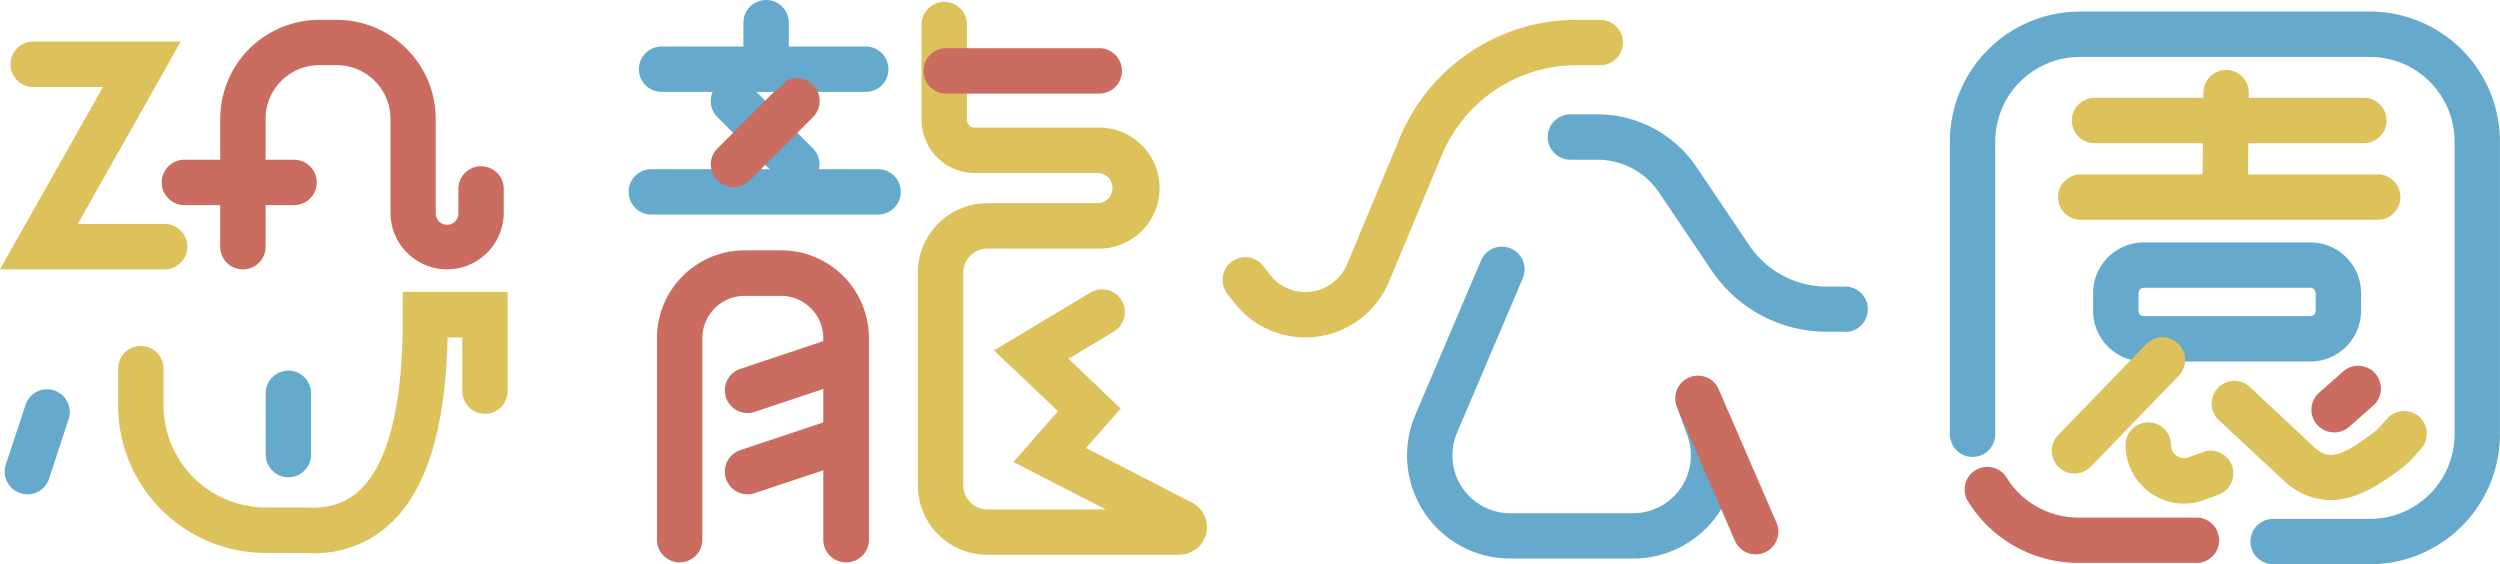 <svg id="f3e640da-9ac1-42e1-ba89-20a3456a2c53" data-name="圖層 1" xmlns="http://www.w3.org/2000/svg" viewBox="0 0 512.43 115.65"><defs><style>.\37 f623c7b-7477-4aeb-aa91-b196337f0f55{fill:#ddc15a;}.\34 b6bc6c4-279f-483b-b538-1c504f48e7ef{fill:#ca6c60;}.ce21951d-0f60-4881-bb60-b31fce682bbc{fill:#65aacc;}.\35 69ef7f6-1514-417f-8b23-07fcd4818bd4,.d637cd08-fe37-438c-a36a-2b1963959881{fill:none;stroke-linecap:round;stroke-miterlimit:10;stroke-width:4px;}.d637cd08-fe37-438c-a36a-2b1963959881{stroke:#000;}.\35 69ef7f6-1514-417f-8b23-07fcd4818bd4{stroke:#a67c52;}</style></defs><title>dino-logo</title><path class="7f623c7b-7477-4aeb-aa91-b196337f0f55" d="M77.32,297.38H43.79L64.9,260H50.59a4.65,4.65,0,0,1,0-9.3H80.83L59.72,288.09h17.6a4.65,4.65,0,1,1,0,9.29Z" transform="translate(-43.79 -242.17)"/><path class="4b6bc6c4-279f-483b-b538-1c504f48e7ef" d="M135.44,297.38a11.63,11.63,0,0,1-11.62-11.62V266.53a11,11,0,0,0-11-11h-3.59a11,11,0,0,0-11,11v26.21a4.65,4.65,0,0,1-9.3,0V266.53a20.31,20.31,0,0,1,20.29-20.29h3.59a20.31,20.31,0,0,1,20.29,20.29v19.23a2.33,2.33,0,1,0,4.65,0v-4.65a4.65,4.65,0,1,1,9.29,0v4.65A11.63,11.63,0,0,1,135.44,297.38Z" transform="translate(-43.79 -242.17)"/><path class="4b6bc6c4-279f-483b-b538-1c504f48e7ef" d="M104.06,284.21H81.59a4.65,4.65,0,0,1,0-9.3h22.47a4.65,4.65,0,1,1,0,9.3Z" transform="translate(-43.79 -242.17)"/><path class="ce21951d-0f60-4881-bb60-b31fce682bbc" d="M49.43,343.49a4.58,4.58,0,0,1-1.45-.23,4.65,4.65,0,0,1-3-5.87L49.08,325a4.65,4.65,0,0,1,8.83,2.9l-4.06,12.4A4.66,4.66,0,0,1,49.43,343.49Z" transform="translate(-43.79 -242.17)"/><path class="7f623c7b-7477-4aeb-aa91-b196337f0f55" d="M107.86,355.55c-.53,0-1.06,0-1.61-.05h-8A30.26,30.26,0,0,1,68,325.28v-7.55a4.65,4.65,0,1,1,9.3,0v7.55A21,21,0,0,0,98.25,346.2h8.4c4.52.27,8.08-.91,10.91-3.59,8.78-8.28,8.78-29.1,8.78-35.94V302h21.5v20.35a4.65,4.65,0,0,1-9.3,0V311.33h-3c-.32,13-2.3,29.24-11.63,38.05A22.61,22.61,0,0,1,107.86,355.55Z" transform="translate(-43.79 -242.17)"/><path class="ce21951d-0f60-4881-bb60-b31fce682bbc" d="M102.9,340a4.65,4.65,0,0,1-4.65-4.65V323a4.65,4.65,0,1,1,9.29,0v12.39A4.65,4.65,0,0,1,102.9,340Z" transform="translate(-43.79 -242.17)"/><path class="ce21951d-0f60-4881-bb60-b31fce682bbc" d="M221.46,261H179.61a4.65,4.65,0,1,1,0-9.29h41.85a4.65,4.65,0,0,1,0,9.29Z" transform="translate(-43.79 -242.17)"/><path class="ce21951d-0f60-4881-bb60-b31fce682bbc" d="M223.78,286.15H177.29a4.65,4.65,0,0,1,0-9.3h46.49a4.65,4.65,0,1,1,0,9.3Z" transform="translate(-43.79 -242.17)"/><path class="4b6bc6c4-279f-483b-b538-1c504f48e7ef" d="M217.19,357.44a4.65,4.65,0,0,1-4.65-4.65V311.48a8.68,8.68,0,0,0-8.67-8.67h-7.45a8.68,8.68,0,0,0-8.67,8.67v41.31a4.65,4.65,0,0,1-9.3,0V311.48a18,18,0,0,1,18-18h7.45a18,18,0,0,1,18,18v41.31A4.65,4.65,0,0,1,217.19,357.44Z" transform="translate(-43.79 -242.17)"/><path class="ce21951d-0f60-4881-bb60-b31fce682bbc" d="M207.12,280.53a4.63,4.63,0,0,1-3.29-1.36l-13-13a4.65,4.65,0,1,1,6.58-6.58l13,13a4.65,4.65,0,0,1-3.29,7.94Z" transform="translate(-43.79 -242.17)"/><path class="4b6bc6c4-279f-483b-b538-1c504f48e7ef" d="M194.14,280.53a4.65,4.65,0,0,1-3.29-7.94l13-13a4.65,4.65,0,1,1,6.58,6.58l-13,13A4.63,4.63,0,0,1,194.14,280.53Z" transform="translate(-43.79 -242.17)"/><path class="4b6bc6c4-279f-483b-b538-1c504f48e7ef" d="M197,326.83a4.65,4.65,0,0,1-1.46-9.06l18.59-6.2a4.65,4.65,0,1,1,2.94,8.82l-18.59,6.2A4.5,4.5,0,0,1,197,326.83Z" transform="translate(-43.79 -242.17)"/><path class="4b6bc6c4-279f-483b-b538-1c504f48e7ef" d="M197,343.49a4.65,4.65,0,0,1-1.46-9.06l18.59-6.2a4.65,4.65,0,1,1,2.94,8.82l-18.59,6.2A4.5,4.5,0,0,1,197,343.49Z" transform="translate(-43.79 -242.17)"/><path class="ce21951d-0f60-4881-bb60-b31fce682bbc" d="M200.82,261.06a4.65,4.65,0,0,1-4.65-4.65v-9.59a4.65,4.65,0,0,1,9.3,0v9.59A4.65,4.65,0,0,1,200.82,261.06Z" transform="translate(-43.79 -242.17)"/><path class="7f623c7b-7477-4aeb-aa91-b196337f0f55" d="M285.52,355.89H246.16a14.26,14.26,0,0,1-14.24-14.25V298.07a14.26,14.26,0,0,1,14.24-14.25h22.56a3.1,3.1,0,0,0,0-6.2H243.57a10.89,10.89,0,0,1-10.88-10.88V247.21a4.65,4.65,0,0,1,9.3,0v19.53a1.59,1.59,0,0,0,1.58,1.59h25.15a12.4,12.4,0,1,1,0,24.79H246.16a5,5,0,0,0-4.94,4.95v43.57a5,5,0,0,0,4.94,4.95h24.28l-18.92-9.72,9.12-10.42L247.53,314l19.77-11.86a4.65,4.65,0,1,1,4.78,8l-9.28,5.57,10.71,10.2L266.36,334l21.37,11a5.66,5.66,0,0,1-2.21,10.87Z" transform="translate(-43.79 -242.17)"/><path class="4b6bc6c4-279f-483b-b538-1c504f48e7ef" d="M269.11,261.35H237.73a4.65,4.65,0,1,1,0-9.3h31.38a4.65,4.65,0,0,1,0,9.3Z" transform="translate(-43.79 -242.17)"/><path class="7f623c7b-7477-4aeb-aa91-b196337f0f55" d="M311.28,311.33a18.42,18.42,0,0,1-14.53-7.16l-1.44-1.86a4.65,4.65,0,0,1,7.37-5.67l1.43,1.86a9.1,9.1,0,0,0,7.17,3.53,9.35,9.35,0,0,0,8.67-5.77l10.76-25.83A39.21,39.21,0,0,1,367,246.24h4.8a4.65,4.65,0,0,1,0,9.3H367A29.92,29.92,0,0,0,339.3,274l-10.77,25.83A18.63,18.63,0,0,1,311.28,311.33Z" transform="translate(-43.79 -242.17)"/><path class="ce21951d-0f60-4881-bb60-b31fce682bbc" d="M422,310.17h-4a28.45,28.45,0,0,1-23.5-12.75l-10.56-15.65a15.19,15.19,0,0,0-12.5-6.86h-5.76a4.65,4.65,0,1,1,0-9.3h5.76a24.47,24.47,0,0,1,20.21,11l10.56,15.65a19.16,19.16,0,0,0,15.79,8.65h4a4.65,4.65,0,1,1,0,9.3Z" transform="translate(-43.79 -242.17)"/><path class="ce21951d-0f60-4881-bb60-b31fce682bbc" d="M378.5,356.66H353.36a21.15,21.15,0,0,1-19.47-29.44l13.47-31.66a4.65,4.65,0,0,1,8.56,3.65l-13.48,31.66a11.86,11.86,0,0,0,10.92,16.5H378.5a11.87,11.87,0,0,0,11.13-16L388,326.89a4.65,4.65,0,1,1,8.72-3.22l1.67,4.51a21.16,21.16,0,0,1-19.85,28.48Z" transform="translate(-43.79 -242.17)"/><path class="d637cd08-fe37-438c-a36a-2b1963959881" d="M470.11,353.18" transform="translate(-43.79 -242.17)"/><path class="4b6bc6c4-279f-483b-b538-1c504f48e7ef" d="M494,357.54H469.82a26.55,26.55,0,0,1-22.44-12.28,4.65,4.65,0,1,1,7.82-5,17.31,17.31,0,0,0,14.62,8H494a4.65,4.65,0,1,1,0,9.3Z" transform="translate(-43.79 -242.17)"/><path class="569ef7f6-1514-417f-8b23-07fcd4818bd4" d="M529.86,352.89" transform="translate(-43.79 -242.17)"/><path class="ce21951d-0f60-4881-bb60-b31fce682bbc" d="M529.57,357.83H509.72a4.65,4.65,0,0,1,0-9.3h19.85a17.36,17.36,0,0,0,17.34-17.35v-60a17.36,17.36,0,0,0-17.34-17.34H470.11a17.36,17.36,0,0,0-17.35,17.34v60a4.65,4.65,0,1,1-9.3,0v-60a26.68,26.68,0,0,1,26.65-26.64h59.46a26.67,26.67,0,0,1,26.64,26.64v60A26.68,26.68,0,0,1,529.57,357.83Z" transform="translate(-43.79 -242.17)"/><path class="7f623c7b-7477-4aeb-aa91-b196337f0f55" d="M528.32,271.52H473.1a4.65,4.65,0,0,1,0-9.3h55.22a4.65,4.65,0,0,1,0,9.3Z" transform="translate(-43.79 -242.17)"/><path class="7f623c7b-7477-4aeb-aa91-b196337f0f55" d="M530.93,287.21H470.49a4.65,4.65,0,1,1,0-9.29h60.44a4.65,4.65,0,1,1,0,9.29Z" transform="translate(-43.79 -242.17)"/><path class="ce21951d-0f60-4881-bb60-b31fce682bbc" d="M517.35,316.27H483.21a10.4,10.4,0,0,1-10.39-10.39v-3.63a10.4,10.4,0,0,1,10.39-10.39h34.14a10.4,10.4,0,0,1,10.39,10.39v3.63A10.4,10.4,0,0,1,517.35,316.27Zm-34.14-15.11a1.09,1.09,0,0,0-1.09,1.09v3.63a1.09,1.09,0,0,0,1.09,1.09h34.14a1.09,1.09,0,0,0,1.09-1.09v-3.63a1.09,1.09,0,0,0-1.09-1.09Z" transform="translate(-43.79 -242.17)"/><path class="7f623c7b-7477-4aeb-aa91-b196337f0f55" d="M499.84,285.18h0a4.65,4.65,0,0,1-4.6-4.7l.19-19.37a4.65,4.65,0,0,1,4.65-4.6h.05a4.64,4.64,0,0,1,4.6,4.69l-.19,19.38A4.65,4.65,0,0,1,499.84,285.18Z" transform="translate(-43.79 -242.17)"/><path class="7f623c7b-7477-4aeb-aa91-b196337f0f55" d="M469,339.23a4.65,4.65,0,0,1-3.34-7.89l18-18.59a4.65,4.65,0,1,1,6.68,6.47l-18,18.6A4.66,4.66,0,0,1,469,339.23Z" transform="translate(-43.79 -242.17)"/><path class="7f623c7b-7477-4aeb-aa91-b196337f0f55" d="M491.48,345.39a12,12,0,0,1-12-12,4.65,4.65,0,0,1,9.3,0,2.65,2.65,0,0,0,1.14,2.19,2.63,2.63,0,0,0,2.45.32l2.95-1.07a4.65,4.65,0,1,1,3.18,8.74l-2.95,1.07A11.79,11.79,0,0,1,491.48,345.39Z" transform="translate(-43.79 -242.17)"/><path class="7f623c7b-7477-4aeb-aa91-b196337f0f55" d="M521.48,344.67a14.15,14.15,0,0,1-9.37-3.79L498.6,328.29a4.65,4.65,0,1,1,6.35-6.8L518.31,334c3.05,2.62,5.52,1.61,11.77-3a10.25,10.25,0,0,0,1.61-1.46l1.44-1.61a4.65,4.65,0,0,1,6.94,6.19l-1.44,1.61a20.23,20.23,0,0,1-3,2.75C532.15,341,527.14,344.67,521.48,344.67Z" transform="translate(-43.79 -242.17)"/><path class="4b6bc6c4-279f-483b-b538-1c504f48e7ef" d="M522.22,330.8a4.65,4.65,0,0,1-3.08-8.13l4.94-4.36a4.65,4.65,0,1,1,6.15,7l-4.94,4.36A4.62,4.62,0,0,1,522.22,330.8Z" transform="translate(-43.79 -242.17)"/><path class="4b6bc6c4-279f-483b-b538-1c504f48e7ef" d="M403.66,355.8a4.65,4.65,0,0,1-4.27-2.81l-11.77-27.17a4.65,4.65,0,1,1,8.53-3.69l11.77,27.17a4.66,4.66,0,0,1-4.26,6.5Z" transform="translate(-43.79 -242.17)"/></svg>
